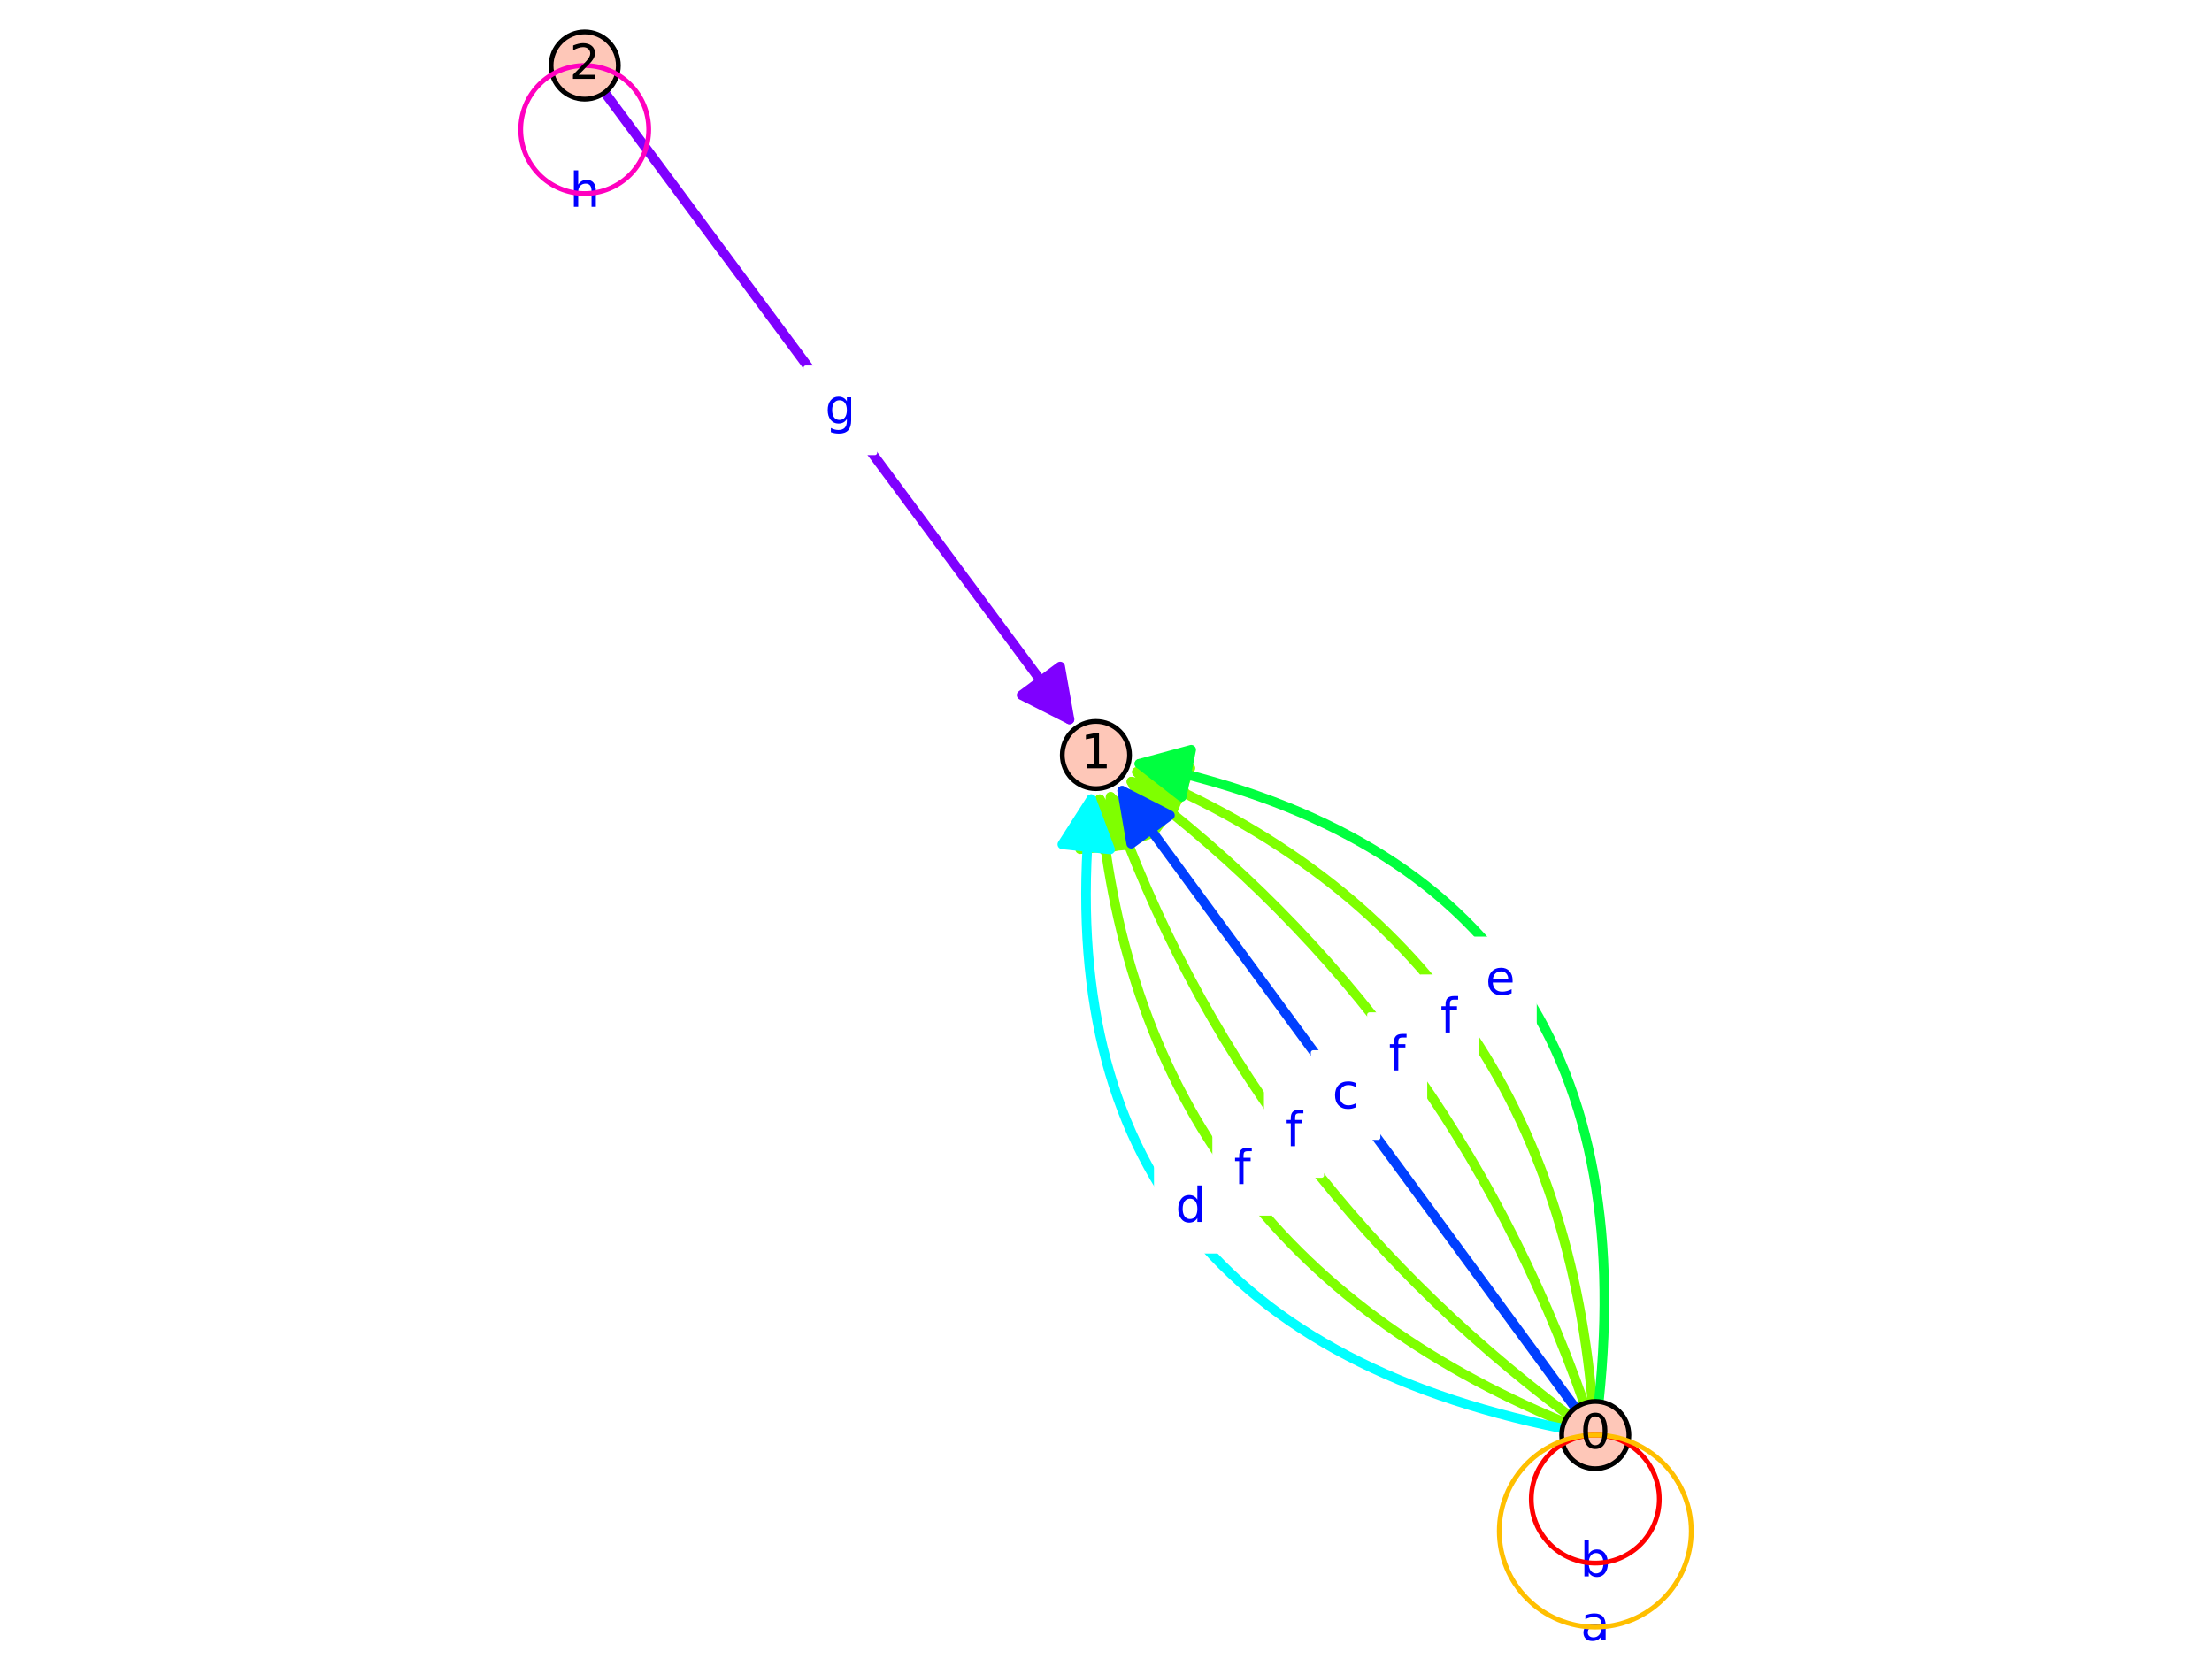 <?xml version="1.0" encoding="utf-8" standalone="no"?>
<!DOCTYPE svg PUBLIC "-//W3C//DTD SVG 1.1//EN"
  "http://www.w3.org/Graphics/SVG/1.1/DTD/svg11.dtd">
<!-- Created with matplotlib (https://matplotlib.org/) -->
<svg height="345.6pt" version="1.1" viewBox="0 0 460.8 345.6" width="460.8pt" xmlns="http://www.w3.org/2000/svg" xmlns:xlink="http://www.w3.org/1999/xlink">
 <defs>
  <style type="text/css">*{stroke-linecap:butt;stroke-linejoin:round;}</style>
 </defs>
 <g id="figure_1">
  <g id="patch_1">
   <path d="M 0 345.6 
L 460.8 345.6 
L 460.8 0 
L 0 0 
z
" style="fill:#ffffff;"/>
  </g>
  <g id="axes_1">
   <g id="patch_2">
    <path d="M 103.595 345.6 
L 357.205 345.6 
L 357.205 0 
L 103.595 0 
z
" style="fill:#ffffff;"/>
   </g>
   <g id="patch_3">
    <path clip-path="url(#pa6b98a2903)" d="M 329.999 292.344 
Q 301.808 212.334 235.695 162.826 
" style="fill:none;stroke:#7fff00;stroke-linecap:round;stroke-width:2;"/>
    <path clip-path="url(#pa6b98a2903)" d="M 240.703 172.823 
L 235.695 162.826 
L 246.697 164.818 
L 240.703 172.823 
z
" style="fill:#7fff00;stroke:#7fff00;stroke-linecap:round;stroke-width:2;"/>
   </g>
   <g id="patch_4">
    <path clip-path="url(#pa6b98a2903)" d="M 326.719 294.752 
Q 258.817 243.904 231.369 166.003 
" style="fill:none;stroke:#7fff00;stroke-linecap:round;stroke-width:2;"/>
    <path clip-path="url(#pa6b98a2903)" d="M 229.976 177.096 
L 231.369 166.003 
L 239.408 173.773 
L 229.976 177.096 
z
" style="fill:#7fff00;stroke:#7fff00;stroke-linecap:round;stroke-width:2;"/>
   </g>
   <g id="patch_5">
    <path clip-path="url(#pa6b98a2903)" d="M 331.712 291.973 
Q 323.303 196.55 236.839 160.816 
" style="fill:none;stroke:#7fff00;stroke-linecap:round;stroke-width:2;"/>
    <path clip-path="url(#pa6b98a2903)" d="M 244.171 169.257 
L 236.839 160.816 
L 247.99 160.015 
L 244.171 169.257 
z
" style="fill:#7fff00;stroke:#7fff00;stroke-linecap:round;stroke-width:2;"/>
   </g>
   <g id="patch_6">
    <path clip-path="url(#pa6b98a2903)" d="M 325.852 296.275 
Q 237.322 259.688 229.109 166.493 
" style="fill:none;stroke:#7fff00;stroke-linecap:round;stroke-width:2;"/>
    <path clip-path="url(#pa6b98a2903)" d="M 225.006 176.893 
L 229.109 166.493 
L 234.967 176.015 
L 225.006 176.893 
z
" style="fill:#7fff00;stroke:#7fff00;stroke-linecap:round;stroke-width:2;"/>
   </g>
   <g id="patch_7">
    <path clip-path="url(#pa6b98a2903)" d="M 333.062 291.984 
Q 344.798 180.765 237.357 159.112 
" style="fill:none;stroke:#00ff3f;stroke-linecap:round;stroke-width:2;"/>
    <path clip-path="url(#pa6b98a2903)" d="M 246.172 165.989 
L 237.357 159.112 
L 248.148 156.187 
L 246.172 165.989 
z
" style="fill:#00ff3f;stroke:#00ff3f;stroke-linecap:round;stroke-width:2;"/>
   </g>
   <g id="patch_8">
    <path clip-path="url(#pa6b98a2903)" d="M 325.459 297.567 
Q 215.826 275.473 227.328 166.477 
" style="fill:none;stroke:#00ffff;stroke-linecap:round;stroke-width:2;"/>
    <path clip-path="url(#pa6b98a2903)" d="M 221.306 175.897 
L 227.328 166.477 
L 231.251 176.947 
L 221.306 175.897 
z
" style="fill:#00ffff;stroke:#00ffff;stroke-linecap:round;stroke-width:2;"/>
   </g>
   <g id="matplotlib.axis_1"/>
   <g id="matplotlib.axis_2"/>
   <g id="patch_9">
    <path clip-path="url(#pa6b98a2903)" d="M 222.793 149.863 
Q 175.052 85.469 125.978 19.28 
" style="fill:none;stroke:#7f00ff;stroke-linecap:round;stroke-width:2;"/>
    <path clip-path="url(#pa6b98a2903)" d="M 220.854 138.852 
L 222.793 149.863 
L 212.821 144.808 
L 220.854 138.852 
z
" style="fill:#7f00ff;stroke:#7f00ff;stroke-linecap:round;stroke-width:2;"/>
   </g>
   <g id="patch_10">
    <path clip-path="url(#pa6b98a2903)" d="M 328.18 293.304 
Q 280.312 228.119 233.768 164.736 
" style="fill:none;stroke:#003fff;stroke-linecap:round;stroke-width:2;"/>
    <path clip-path="url(#pa6b98a2903)" d="M 235.657 175.755 
L 233.768 164.736 
L 243.717 169.836 
L 235.657 175.755 
z
" style="fill:#003fff;stroke:#003fff;stroke-linecap:round;stroke-width:2;"/>
   </g>
   <g id="text_1">
    <g id="patch_11">
     <path d="M 325.153 334.459 
L 339.501 334.459 
L 339.501 316.781 
L 325.153 316.781 
z
" style="fill:#ffffff;stroke:#ffffff;stroke-linejoin:miter;"/>
    </g>
    <!-- b -->
    <g style="fill:#0000ff;" transform="translate(329.153 328.379)scale(0.1 -0.1)">
     <defs>
      <path d="M 48.688 27.297 
Q 48.688 37.203 44.609 42.844 
Q 40.531 48.484 33.406 48.484 
Q 26.266 48.484 22.188 42.844 
Q 18.109 37.203 18.109 27.297 
Q 18.109 17.391 22.188 11.75 
Q 26.266 6.109 33.406 6.109 
Q 40.531 6.109 44.609 11.75 
Q 48.688 17.391 48.688 27.297 
z
M 18.109 46.391 
Q 20.953 51.266 25.266 53.625 
Q 29.594 56 35.594 56 
Q 45.562 56 51.781 48.094 
Q 58.016 40.188 58.016 27.297 
Q 58.016 14.406 51.781 6.484 
Q 45.562 -1.422 35.594 -1.422 
Q 29.594 -1.422 25.266 0.953 
Q 20.953 3.328 18.109 8.203 
L 18.109 0 
L 9.078 0 
L 9.078 75.984 
L 18.109 75.984 
z
" id="DejaVuSans-98"/>
     </defs>
     <use xlink:href="#DejaVuSans-98"/>
    </g>
   </g>
   <g id="text_2">
    <g id="patch_12">
     <path d="M 325.263 347.793 
L 339.391 347.793 
L 339.391 330.115 
L 325.263 330.115 
z
" style="fill:#ffffff;stroke:#ffffff;stroke-linejoin:miter;"/>
    </g>
    <!-- a -->
    <g style="fill:#0000ff;" transform="translate(329.263 341.713)scale(0.1 -0.1)">
     <defs>
      <path d="M 34.281 27.484 
Q 23.391 27.484 19.188 25 
Q 14.984 22.516 14.984 16.5 
Q 14.984 11.719 18.141 8.906 
Q 21.297 6.109 26.703 6.109 
Q 34.188 6.109 38.703 11.406 
Q 43.219 16.703 43.219 25.484 
L 43.219 27.484 
z
M 52.203 31.203 
L 52.203 0 
L 43.219 0 
L 43.219 8.297 
Q 40.141 3.328 35.547 0.953 
Q 30.953 -1.422 24.312 -1.422 
Q 15.922 -1.422 10.953 3.297 
Q 6 8.016 6 15.922 
Q 6 25.141 12.172 29.828 
Q 18.359 34.516 30.609 34.516 
L 43.219 34.516 
L 43.219 35.406 
Q 43.219 41.609 39.141 45 
Q 35.062 48.391 27.688 48.391 
Q 23 48.391 18.547 47.266 
Q 14.109 46.141 10.016 43.891 
L 10.016 52.203 
Q 14.938 54.109 19.578 55.047 
Q 24.219 56 28.609 56 
Q 40.484 56 46.344 49.844 
Q 52.203 43.703 52.203 31.203 
z
" id="DejaVuSans-97"/>
     </defs>
     <use xlink:href="#DejaVuSans-97"/>
    </g>
   </g>
   <g id="text_3">
    <g id="patch_13">
     <path d="M 285.3 229.066 
L 296.82 229.066 
L 296.82 211.388 
L 285.3 211.388 
z
" style="fill:#ffffff;stroke:#ffffff;stroke-linejoin:miter;"/>
    </g>
    <!-- f -->
    <g style="fill:#0000ff;" transform="translate(289.3 222.986)scale(0.1 -0.1)">
     <defs>
      <path d="M 37.109 75.984 
L 37.109 68.5 
L 28.516 68.5 
Q 23.688 68.5 21.797 66.547 
Q 19.922 64.594 19.922 59.516 
L 19.922 54.688 
L 34.719 54.688 
L 34.719 47.703 
L 19.922 47.703 
L 19.922 0 
L 10.891 0 
L 10.891 47.703 
L 2.297 47.703 
L 2.297 54.688 
L 10.891 54.688 
L 10.891 58.5 
Q 10.891 67.625 15.141 71.797 
Q 19.391 75.984 28.609 75.984 
z
" id="DejaVuSans-102"/>
     </defs>
     <use xlink:href="#DejaVuSans-102"/>
    </g>
   </g>
   <g id="text_4">
    <g id="patch_14">
     <path d="M 263.804 244.85 
L 275.325 244.85 
L 275.325 227.172 
L 263.804 227.172 
z
" style="fill:#ffffff;stroke:#ffffff;stroke-linejoin:miter;"/>
    </g>
    <!-- f -->
    <g style="fill:#0000ff;" transform="translate(267.804 238.771)scale(0.1 -0.1)">
     <use xlink:href="#DejaVuSans-102"/>
    </g>
   </g>
   <g id="text_5">
    <g id="patch_15">
     <path d="M 296.047 221.173 
L 307.568 221.173 
L 307.568 203.495 
L 296.047 203.495 
z
" style="fill:#ffffff;stroke:#ffffff;stroke-linejoin:miter;"/>
    </g>
    <!-- f -->
    <g style="fill:#0000ff;" transform="translate(300.047 215.094)scale(0.1 -0.1)">
     <use xlink:href="#DejaVuSans-102"/>
    </g>
   </g>
   <g id="text_6">
    <g id="patch_16">
     <path d="M 253.057 252.743 
L 264.577 252.743 
L 264.577 235.065 
L 253.057 235.065 
z
" style="fill:#ffffff;stroke:#ffffff;stroke-linejoin:miter;"/>
    </g>
    <!-- f -->
    <g style="fill:#0000ff;" transform="translate(257.057 246.663)scale(0.1 -0.1)">
     <use xlink:href="#DejaVuSans-102"/>
    </g>
   </g>
   <g id="text_7">
    <g id="patch_17">
     <path d="M 305.479 213.281 
L 319.632 213.281 
L 319.632 195.603 
L 305.479 195.603 
z
" style="fill:#ffffff;stroke:#ffffff;stroke-linejoin:miter;"/>
    </g>
    <!-- e -->
    <g style="fill:#0000ff;" transform="translate(309.479 207.201)scale(0.1 -0.1)">
     <defs>
      <path d="M 56.203 29.594 
L 56.203 25.203 
L 14.891 25.203 
Q 15.484 15.922 20.484 11.062 
Q 25.484 6.203 34.422 6.203 
Q 39.594 6.203 44.453 7.469 
Q 49.312 8.734 54.109 11.281 
L 54.109 2.781 
Q 49.266 0.734 44.188 -0.344 
Q 39.109 -1.422 33.891 -1.422 
Q 20.797 -1.422 13.156 6.188 
Q 5.516 13.812 5.516 26.812 
Q 5.516 40.234 12.766 48.109 
Q 20.016 56 32.328 56 
Q 43.359 56 49.781 48.891 
Q 56.203 41.797 56.203 29.594 
z
M 47.219 32.234 
Q 47.125 39.594 43.094 43.984 
Q 39.062 48.391 32.422 48.391 
Q 24.906 48.391 20.391 44.141 
Q 15.875 39.891 15.188 32.172 
z
" id="DejaVuSans-101"/>
     </defs>
     <use xlink:href="#DejaVuSans-101"/>
    </g>
   </g>
   <g id="text_8">
    <g id="patch_18">
     <path d="M 240.895 260.635 
L 255.244 260.635 
L 255.244 242.957 
L 240.895 242.957 
z
" style="fill:#ffffff;stroke:#ffffff;stroke-linejoin:miter;"/>
    </g>
    <!-- d -->
    <g style="fill:#0000ff;" transform="translate(244.895 254.555)scale(0.1 -0.1)">
     <defs>
      <path d="M 45.406 46.391 
L 45.406 75.984 
L 54.391 75.984 
L 54.391 0 
L 45.406 0 
L 45.406 8.203 
Q 42.578 3.328 38.25 0.953 
Q 33.938 -1.422 27.875 -1.422 
Q 17.969 -1.422 11.734 6.484 
Q 5.516 14.406 5.516 27.297 
Q 5.516 40.188 11.734 48.094 
Q 17.969 56 27.875 56 
Q 33.938 56 38.25 53.625 
Q 42.578 51.266 45.406 46.391 
z
M 14.797 27.297 
Q 14.797 17.391 18.875 11.75 
Q 22.953 6.109 30.078 6.109 
Q 37.203 6.109 41.297 11.75 
Q 45.406 17.391 45.406 27.297 
Q 45.406 37.203 41.297 42.844 
Q 37.203 48.484 30.078 48.484 
Q 22.953 48.484 18.875 42.844 
Q 14.797 37.203 14.797 27.297 
z
" id="DejaVuSans-100"/>
     </defs>
     <use xlink:href="#DejaVuSans-100"/>
    </g>
   </g>
   <g id="text_9">
    <g id="patch_19">
     <path d="M 114.637 49.159 
L 128.975 49.159 
L 128.975 31.481 
L 114.637 31.481 
z
" style="fill:#ffffff;stroke:#ffffff;stroke-linejoin:miter;"/>
    </g>
    <!-- h -->
    <g style="fill:#0000ff;" transform="translate(118.637 43.08)scale(0.1 -0.1)">
     <defs>
      <path d="M 54.891 33.016 
L 54.891 0 
L 45.906 0 
L 45.906 32.719 
Q 45.906 40.484 42.875 44.328 
Q 39.844 48.188 33.797 48.188 
Q 26.516 48.188 22.312 43.547 
Q 18.109 38.922 18.109 30.906 
L 18.109 0 
L 9.078 0 
L 9.078 75.984 
L 18.109 75.984 
L 18.109 46.188 
Q 21.344 51.125 25.703 53.562 
Q 30.078 56 35.797 56 
Q 45.219 56 50.047 50.172 
Q 54.891 44.344 54.891 33.016 
z
" id="DejaVuSans-104"/>
     </defs>
     <use xlink:href="#DejaVuSans-104"/>
    </g>
   </g>
   <g id="text_10">
    <g id="patch_20">
     <path d="M 167.878 94.308 
L 182.226 94.308 
L 182.226 76.63 
L 167.878 76.63 
z
" style="fill:#ffffff;stroke:#ffffff;stroke-linejoin:miter;"/>
    </g>
    <!-- g -->
    <g style="fill:#0000ff;" transform="translate(171.878 88.229)scale(0.1 -0.1)">
     <defs>
      <path d="M 45.406 27.984 
Q 45.406 37.75 41.375 43.109 
Q 37.359 48.484 30.078 48.484 
Q 22.859 48.484 18.828 43.109 
Q 14.797 37.75 14.797 27.984 
Q 14.797 18.266 18.828 12.891 
Q 22.859 7.516 30.078 7.516 
Q 37.359 7.516 41.375 12.891 
Q 45.406 18.266 45.406 27.984 
z
M 54.391 6.781 
Q 54.391 -7.172 48.188 -13.984 
Q 42 -20.797 29.203 -20.797 
Q 24.469 -20.797 20.266 -20.094 
Q 16.062 -19.391 12.109 -17.922 
L 12.109 -9.188 
Q 16.062 -11.328 19.922 -12.344 
Q 23.781 -13.375 27.781 -13.375 
Q 36.625 -13.375 41.016 -8.766 
Q 45.406 -4.156 45.406 5.172 
L 45.406 9.625 
Q 42.625 4.781 38.281 2.391 
Q 33.938 0 27.875 0 
Q 17.828 0 11.672 7.656 
Q 5.516 15.328 5.516 27.984 
Q 5.516 40.672 11.672 48.328 
Q 17.828 56 27.875 56 
Q 33.938 56 38.281 53.609 
Q 42.625 51.219 45.406 46.391 
L 45.406 54.688 
L 54.391 54.688 
z
" id="DejaVuSans-103"/>
     </defs>
     <use xlink:href="#DejaVuSans-103"/>
    </g>
   </g>
   <g id="text_11">
    <g id="patch_21">
     <path d="M 273.563 236.958 
L 287.061 236.958 
L 287.061 219.28 
L 273.563 219.28 
z
" style="fill:#ffffff;stroke:#ffffff;stroke-linejoin:miter;"/>
    </g>
    <!-- c -->
    <g style="fill:#0000ff;" transform="translate(277.563 230.878)scale(0.1 -0.1)">
     <defs>
      <path d="M 48.781 52.594 
L 48.781 44.188 
Q 44.969 46.297 41.141 47.344 
Q 37.312 48.391 33.406 48.391 
Q 24.656 48.391 19.812 42.844 
Q 14.984 37.312 14.984 27.297 
Q 14.984 17.281 19.812 11.734 
Q 24.656 6.203 33.406 6.203 
Q 37.312 6.203 41.141 7.25 
Q 44.969 8.297 48.781 10.406 
L 48.781 2.094 
Q 45.016 0.344 40.984 -0.531 
Q 36.969 -1.422 32.422 -1.422 
Q 20.062 -1.422 12.781 6.344 
Q 5.516 14.109 5.516 27.297 
Q 5.516 40.672 12.859 48.328 
Q 20.219 56 33.016 56 
Q 37.156 56 41.109 55.141 
Q 45.062 54.297 48.781 52.594 
z
" id="DejaVuSans-99"/>
     </defs>
     <use xlink:href="#DejaVuSans-99"/>
    </g>
   </g>
   <g id="patch_22">
    <path d="M 332.327 305.957 
C 334.185 305.957 335.967 305.219 337.281 303.905 
C 338.594 302.591 339.333 300.809 339.333 298.951 
C 339.333 297.093 338.594 295.311 337.281 293.997 
C 335.967 292.684 334.185 291.946 332.327 291.946 
C 330.469 291.946 328.687 292.684 327.373 293.997 
C 326.059 295.311 325.321 297.093 325.321 298.951 
C 325.321 300.809 326.059 302.591 327.373 303.905 
C 328.687 305.219 330.469 305.957 332.327 305.957 
z
" style="fill:#fec7b8;stroke:#000000;stroke-linejoin:miter;"/>
   </g>
   <g id="patch_23">
    <path d="M 228.298 164.292 
C 230.156 164.292 231.938 163.554 233.251 162.24 
C 234.565 160.927 235.303 159.145 235.303 157.287 
C 235.303 155.429 234.565 153.647 233.251 152.333 
C 231.938 151.019 230.156 150.281 228.298 150.281 
C 226.44 150.281 224.658 151.019 223.344 152.333 
C 222.03 153.647 221.292 155.429 221.292 157.287 
C 221.292 159.145 222.03 160.927 223.344 162.24 
C 224.658 163.554 226.44 164.292 228.298 164.292 
z
" style="fill:#fec7b8;stroke:#000000;stroke-linejoin:miter;"/>
   </g>
   <g id="patch_24">
    <path d="M 121.806 20.658 
C 123.664 20.658 125.446 19.919 126.76 18.606 
C 128.074 17.292 128.812 15.51 128.812 13.652 
C 128.812 11.794 128.074 10.012 126.76 8.698 
C 125.446 7.384 123.664 6.646 121.806 6.646 
C 119.948 6.646 118.166 7.384 116.852 8.698 
C 115.538 10.012 114.8 11.794 114.8 13.652 
C 114.8 15.51 115.538 17.292 116.852 18.606 
C 118.166 19.919 119.948 20.658 121.806 20.658 
z
" style="fill:#fec7b8;stroke:#000000;stroke-linejoin:miter;"/>
   </g>
   <g id="patch_25">
    <path clip-path="url(#pa6b98a2903)" d="M 332.327 325.62 
C 335.863 325.62 339.255 324.215 341.756 321.714 
C 344.256 319.214 345.661 315.822 345.661 312.285 
C 345.661 308.749 344.256 305.357 341.756 302.857 
C 339.255 300.356 335.863 298.951 332.327 298.951 
C 328.791 298.951 325.399 300.356 322.898 302.857 
C 320.398 305.357 318.993 308.749 318.993 312.285 
C 318.993 315.822 320.398 319.214 322.898 321.714 
C 325.399 324.215 328.791 325.62 332.327 325.62 
z
" style="fill:none;stroke:#ff0000;stroke-linejoin:miter;"/>
   </g>
   <g id="patch_26">
    <path clip-path="url(#pa6b98a2903)" d="M 332.327 338.954 
C 337.631 338.954 342.719 336.846 346.47 333.096 
C 350.221 329.345 352.328 324.257 352.328 318.953 
C 352.328 313.648 350.221 308.56 346.47 304.809 
C 342.719 301.059 337.631 298.951 332.327 298.951 
C 327.022 298.951 321.935 301.059 318.184 304.809 
C 314.433 308.56 312.326 313.648 312.326 318.953 
C 312.326 324.257 314.433 329.345 318.184 333.096 
C 321.935 336.846 327.022 338.954 332.327 338.954 
z
" style="fill:none;stroke:#ffbf00;stroke-linejoin:miter;"/>
   </g>
   <g id="patch_27">
    <path clip-path="url(#pa6b98a2903)" d="M 121.806 40.32 
C 125.342 40.32 128.734 38.915 131.235 36.415 
C 133.735 33.914 135.14 30.522 135.14 26.986 
C 135.14 23.45 133.735 20.058 131.235 17.557 
C 128.734 15.057 125.342 13.652 121.806 13.652 
C 118.27 13.652 114.878 15.057 112.377 17.557 
C 109.877 20.058 108.472 23.45 108.472 26.986 
C 108.472 30.522 109.877 33.914 112.377 36.415 
C 114.878 38.915 118.27 40.32 121.806 40.32 
z
" style="fill:none;stroke:#ff00bf;stroke-linejoin:miter;"/>
   </g>
   <g id="text_12">
    <!-- 0 -->
    <g transform="translate(329.146 301.711)scale(0.1 -0.1)">
     <defs>
      <path d="M 31.781 66.406 
Q 24.172 66.406 20.328 58.906 
Q 16.5 51.422 16.5 36.375 
Q 16.5 21.391 20.328 13.891 
Q 24.172 6.391 31.781 6.391 
Q 39.453 6.391 43.281 13.891 
Q 47.125 21.391 47.125 36.375 
Q 47.125 51.422 43.281 58.906 
Q 39.453 66.406 31.781 66.406 
z
M 31.781 74.219 
Q 44.047 74.219 50.516 64.516 
Q 56.984 54.828 56.984 36.375 
Q 56.984 17.969 50.516 8.266 
Q 44.047 -1.422 31.781 -1.422 
Q 19.531 -1.422 13.062 8.266 
Q 6.594 17.969 6.594 36.375 
Q 6.594 54.828 13.062 64.516 
Q 19.531 74.219 31.781 74.219 
z
" id="DejaVuSans-48"/>
     </defs>
     <use xlink:href="#DejaVuSans-48"/>
    </g>
   </g>
   <g id="text_13">
    <!-- 1 -->
    <g transform="translate(225.116 160.046)scale(0.1 -0.1)">
     <defs>
      <path d="M 12.406 8.297 
L 28.516 8.297 
L 28.516 63.922 
L 10.984 60.406 
L 10.984 69.391 
L 28.422 72.906 
L 38.281 72.906 
L 38.281 8.297 
L 54.391 8.297 
L 54.391 0 
L 12.406 0 
z
" id="DejaVuSans-49"/>
     </defs>
     <use xlink:href="#DejaVuSans-49"/>
    </g>
   </g>
   <g id="text_14">
    <!-- 2 -->
    <g transform="translate(118.625 16.411)scale(0.1 -0.1)">
     <defs>
      <path d="M 19.188 8.297 
L 53.609 8.297 
L 53.609 0 
L 7.328 0 
L 7.328 8.297 
Q 12.938 14.109 22.625 23.891 
Q 32.328 33.688 34.812 36.531 
Q 39.547 41.844 41.422 45.531 
Q 43.312 49.219 43.312 52.781 
Q 43.312 58.594 39.234 62.25 
Q 35.156 65.922 28.609 65.922 
Q 23.969 65.922 18.812 64.312 
Q 13.672 62.703 7.812 59.422 
L 7.812 69.391 
Q 13.766 71.781 18.938 73 
Q 24.125 74.219 28.422 74.219 
Q 39.75 74.219 46.484 68.547 
Q 53.219 62.891 53.219 53.422 
Q 53.219 48.922 51.531 44.891 
Q 49.859 40.875 45.406 35.406 
Q 44.188 33.984 37.641 27.219 
Q 31.109 20.453 19.188 8.297 
z
" id="DejaVuSans-50"/>
     </defs>
     <use xlink:href="#DejaVuSans-50"/>
    </g>
   </g>
  </g>
 </g>
 <defs>
  <clipPath id="pa6b98a2903">
   <rect height="345.6" width="253.611" x="103.595" y="0"/>
  </clipPath>
 </defs>
</svg>
